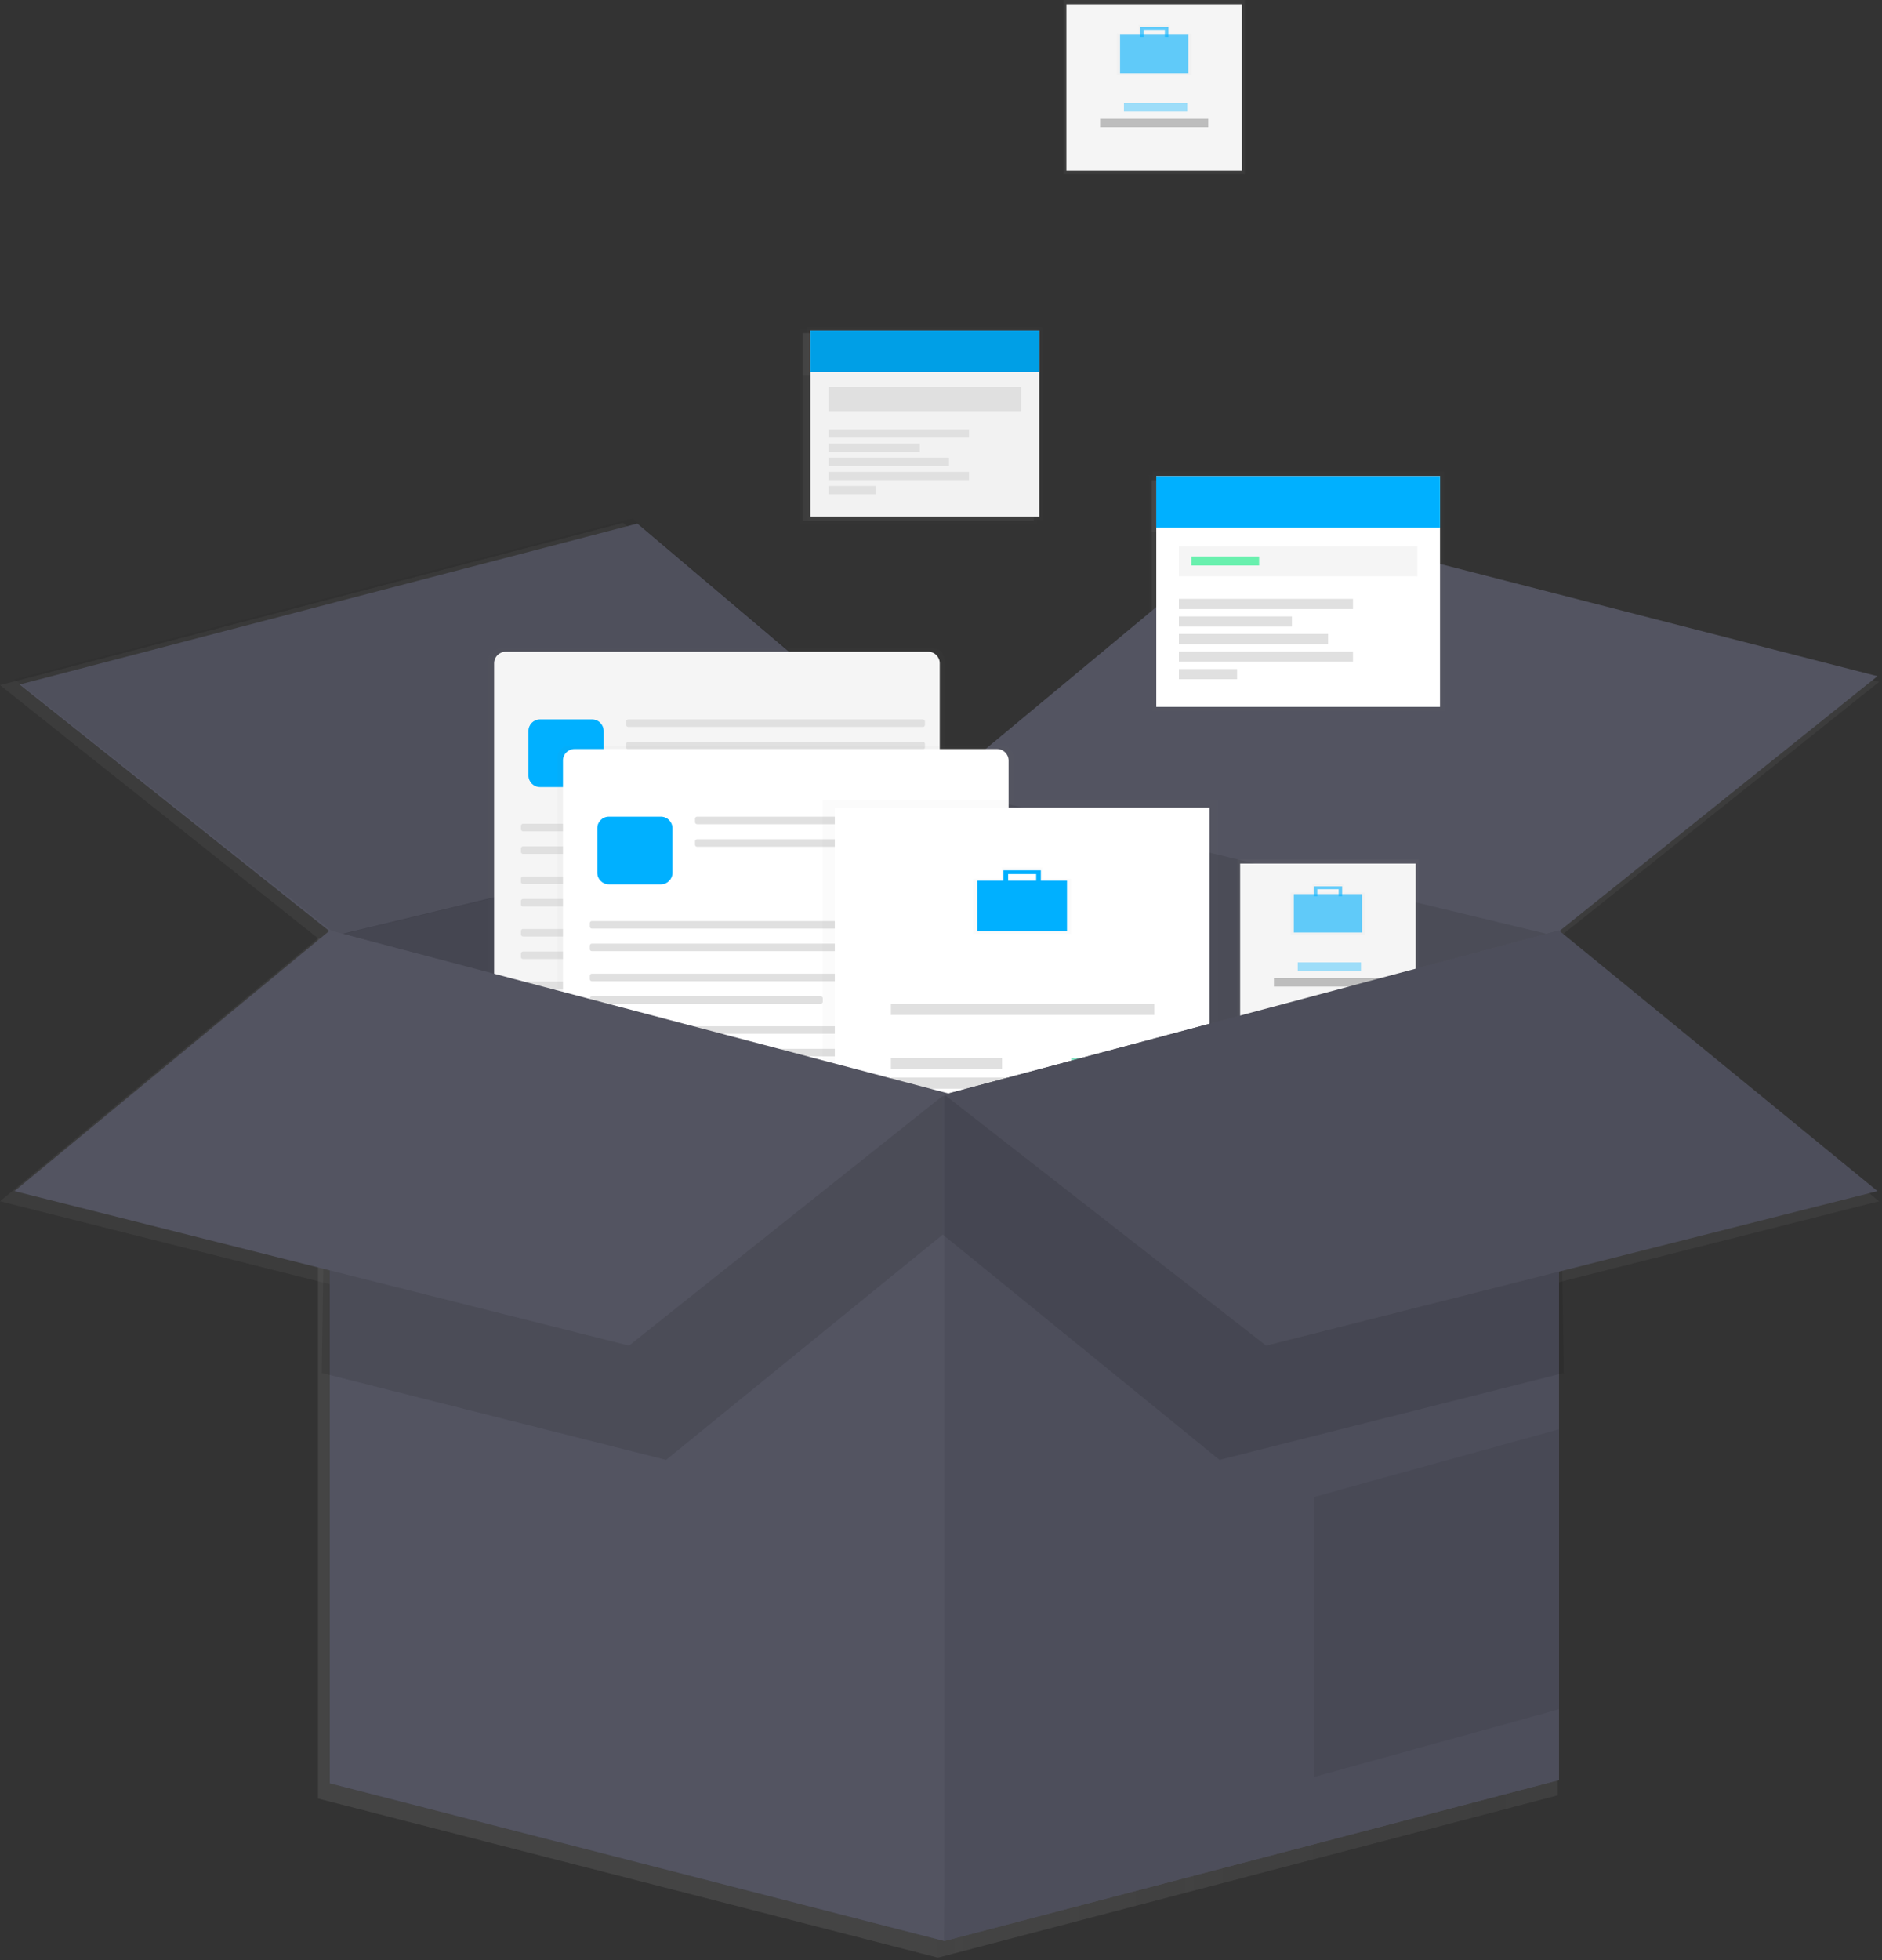 <svg width="315" height="328" viewBox="0 0 315 328" fill="none" xmlns="http://www.w3.org/2000/svg">
<rect x="0" y="0" width="315" height="328" fill="#333333" stroke="none"/>
<g clip-path="url(#clip0)">
<g opacity="0.7">
<path opacity="0.7" d="M260.736 157.016L156.986 132.031V327.581L260.736 300.423V157.016Z" fill="url(#paint0_linear)"/>
<g opacity="0.1">
<path opacity="0.1" d="M260.736 157.016L156.986 132.031V327.581L260.736 300.423V157.016Z" fill="url(#paint1_linear)"/>
</g>
<path opacity="0.7" d="M53.231 157.016L156.986 132.031V327.581L53.231 300.963V157.016Z" fill="url(#paint2_linear)"/>
<g opacity="0.17">
<path opacity="0.17" d="M53.231 157.016L156.986 132.031V327.581L53.231 300.963V157.016Z" fill="url(#paint3_linear)"/>
</g>
<path opacity="0.7" d="M156.986 132.031L210.761 87.489L314.511 114.107L260.736 157.016L156.986 132.031Z" fill="url(#paint4_linear)"/>
<path opacity="0.7" d="M0 114.647L53.231 157.016L156.986 132.031L104.294 87.489L0 114.647Z" fill="url(#paint5_linear)"/>
<g opacity="0.05">
<path opacity="0.05" d="M0 114.647L53.231 157.016L156.986 132.031L104.294 87.489L0 114.647Z" fill="url(#paint6_linear)"/>
</g>
<g opacity="0.5">
<path opacity="0.5" d="M155.113 109.428H81.962C80.897 109.428 80.033 110.291 80.033 111.356V178.552C80.033 179.617 80.897 180.48 81.962 180.48H155.113C156.178 180.48 157.041 179.617 157.041 178.552V111.356C157.041 110.291 156.178 109.428 155.113 109.428Z" fill="url(#paint7_linear)"/>
</g>
<path opacity="0.7" d="M154.278 109.976H82.9C81.835 109.976 80.972 110.839 80.972 111.904V177.378C80.972 178.442 81.835 179.306 82.9 179.306H154.278C155.343 179.306 156.206 178.442 156.206 177.378V111.904C156.206 110.839 155.343 109.976 154.278 109.976Z" fill="url(#paint8_linear)"/>
<path opacity="0.7" d="M97.528 121.396H88.697C87.632 121.396 86.769 122.259 86.769 123.324V130.887C86.769 131.951 87.632 132.815 88.697 132.815H97.528C98.594 132.815 99.457 131.951 99.457 130.887V123.324C99.457 122.259 98.594 121.396 97.528 121.396Z" fill="url(#paint9_linear)"/>
<path opacity="0.7" d="M153.356 121.396H103.605C103.415 121.396 103.262 121.549 103.262 121.738V122.321C103.262 122.51 103.415 122.664 103.605 122.664H153.356C153.546 122.664 153.699 122.51 153.699 122.321V121.738C153.699 121.549 153.546 121.396 153.356 121.396Z" fill="url(#paint10_linear)"/>
<path opacity="0.7" d="M153.356 125.2H103.605C103.415 125.2 103.262 125.354 103.262 125.543V126.126C103.262 126.315 103.415 126.469 103.605 126.469H153.356C153.546 126.469 153.699 126.315 153.699 126.126V125.543C153.699 125.354 153.546 125.2 153.356 125.2Z" fill="url(#paint11_linear)"/>
<path opacity="0.7" d="M153.356 139.019H85.844C85.654 139.019 85.501 139.173 85.501 139.362V139.945C85.501 140.134 85.654 140.287 85.844 140.287H153.356C153.546 140.287 153.699 140.134 153.699 139.945V139.362C153.699 139.173 153.546 139.019 153.356 139.019Z" fill="url(#paint12_linear)"/>
<path opacity="0.7" d="M153.356 142.824H85.844C85.654 142.824 85.501 142.978 85.501 143.167V143.75C85.501 143.939 85.654 144.093 85.844 144.093H153.356C153.546 144.093 153.699 143.939 153.699 143.75V143.167C153.699 142.978 153.546 142.824 153.356 142.824Z" fill="url(#paint13_linear)"/>
<path opacity="0.7" d="M153.356 147.897H85.844C85.654 147.897 85.501 148.051 85.501 148.24V148.823C85.501 149.012 85.654 149.166 85.844 149.166H153.356C153.546 149.166 153.699 149.012 153.699 148.823V148.24C153.699 148.051 153.546 147.897 153.356 147.897Z" fill="url(#paint14_linear)"/>
<path opacity="0.7" d="M124.489 151.707H85.844C85.654 151.707 85.501 151.86 85.501 152.049V152.632C85.501 152.821 85.654 152.975 85.844 152.975H124.489C124.678 152.975 124.832 152.821 124.832 152.632V152.049C124.832 151.86 124.678 151.707 124.489 151.707Z" fill="url(#paint15_linear)"/>
<path opacity="0.7" d="M153.356 156.767H85.844C85.654 156.767 85.501 156.921 85.501 157.11V157.693C85.501 157.882 85.654 158.035 85.844 158.035H153.356C153.546 158.035 153.699 157.882 153.699 157.693V157.11C153.699 156.921 153.546 156.767 153.356 156.767Z" fill="url(#paint16_linear)"/>
<path opacity="0.7" d="M153.356 160.572H85.844C85.654 160.572 85.501 160.726 85.501 160.915V161.498C85.501 161.687 85.654 161.841 85.844 161.841H153.356C153.546 161.841 153.699 161.687 153.699 161.498V160.915C153.699 160.726 153.546 160.572 153.356 160.572Z" fill="url(#paint17_linear)"/>
<path opacity="0.7" d="M153.356 165.65H85.844C85.654 165.65 85.501 165.803 85.501 165.993V166.575C85.501 166.765 85.654 166.918 85.844 166.918H153.356C153.546 166.918 153.699 166.765 153.699 166.575V165.993C153.699 165.803 153.546 165.65 153.356 165.65Z" fill="url(#paint18_linear)"/>
<path opacity="0.7" d="M124.489 169.455H85.844C85.654 169.455 85.501 169.608 85.501 169.797V170.38C85.501 170.569 85.654 170.723 85.844 170.723H124.489C124.678 170.723 124.832 170.569 124.832 170.38V169.797C124.832 169.608 124.678 169.455 124.489 169.455Z" fill="url(#paint19_linear)"/>
<g opacity="0.5">
<path opacity="0.5" d="M166.734 125.843H93.582C92.517 125.843 91.654 126.707 91.654 127.771V194.967C91.654 196.032 92.517 196.895 93.582 196.895H166.734C167.799 196.895 168.662 196.032 168.662 194.967V127.771C168.662 126.707 167.799 125.843 166.734 125.843Z" fill="url(#paint20_linear)"/>
</g>
<path opacity="0.7" d="M165.898 126.396H94.52C93.456 126.396 92.592 127.259 92.592 128.324V193.797C92.592 194.862 93.456 195.726 94.52 195.726H165.898C166.963 195.726 167.826 194.862 167.826 193.797V128.324C167.826 127.259 166.963 126.396 165.898 126.396Z" fill="url(#paint21_linear)"/>
<path opacity="0.7" d="M109.149 137.815H100.318C99.253 137.815 98.39 138.678 98.39 139.743V147.306C98.39 148.371 99.253 149.234 100.318 149.234H109.149C110.214 149.234 111.077 148.371 111.077 147.306V139.743C111.077 138.678 110.214 137.815 109.149 137.815Z" fill="url(#paint22_linear)"/>
<path opacity="0.7" d="M164.981 137.815H115.229C115.04 137.815 114.887 137.968 114.887 138.158V138.74C114.887 138.93 115.04 139.083 115.229 139.083H164.981C165.171 139.083 165.324 138.93 165.324 138.74V138.158C165.324 137.968 165.171 137.815 164.981 137.815Z" fill="url(#paint23_linear)"/>
<path opacity="0.7" d="M164.981 141.62H115.229C115.04 141.62 114.887 141.774 114.887 141.963V142.546C114.887 142.735 115.04 142.888 115.229 142.888H164.981C165.171 142.888 165.324 142.735 165.324 142.546V141.963C165.324 141.774 165.171 141.62 164.981 141.62Z" fill="url(#paint24_linear)"/>
<path opacity="0.7" d="M164.977 155.435H97.464C97.275 155.435 97.121 155.588 97.121 155.777V156.36C97.121 156.549 97.275 156.703 97.464 156.703H164.977C165.166 156.703 165.32 156.549 165.32 156.36V155.777C165.32 155.588 165.166 155.435 164.977 155.435Z" fill="url(#paint25_linear)"/>
<path opacity="0.7" d="M164.977 159.244H97.464C97.275 159.244 97.121 159.398 97.121 159.587V160.17C97.121 160.359 97.275 160.512 97.464 160.512H164.977C165.166 160.512 165.32 160.359 165.32 160.17V159.587C165.32 159.398 165.166 159.244 164.977 159.244Z" fill="url(#paint26_linear)"/>
<path opacity="0.7" d="M164.977 164.317H97.464C97.275 164.317 97.121 164.471 97.121 164.66V165.243C97.121 165.432 97.275 165.586 97.464 165.586H164.977C165.166 165.586 165.32 165.432 165.32 165.243V164.66C165.32 164.471 165.166 164.317 164.977 164.317Z" fill="url(#paint27_linear)"/>
<path opacity="0.7" d="M136.11 168.122H97.464C97.275 168.122 97.121 168.276 97.121 168.465V169.048C97.121 169.237 97.275 169.39 97.464 169.39H136.11C136.299 169.39 136.453 169.237 136.453 169.048V168.465C136.453 168.276 136.299 168.122 136.11 168.122Z" fill="url(#paint28_linear)"/>
<path opacity="0.7" d="M164.977 173.187H97.464C97.275 173.187 97.121 173.34 97.121 173.53V174.113C97.121 174.302 97.275 174.455 97.464 174.455H164.977C165.166 174.455 165.32 174.302 165.32 174.113V173.53C165.32 173.34 165.166 173.187 164.977 173.187Z" fill="url(#paint29_linear)"/>
<path opacity="0.7" d="M164.977 176.992H97.464C97.275 176.992 97.121 177.146 97.121 177.335V177.918C97.121 178.107 97.275 178.26 97.464 178.26H164.977C165.166 178.26 165.32 178.107 165.32 177.918V177.335C165.32 177.146 165.166 176.992 164.977 176.992Z" fill="url(#paint30_linear)"/>
<path opacity="0.7" d="M164.977 182.07H97.464C97.275 182.07 97.121 182.223 97.121 182.413V182.995C97.121 183.185 97.275 183.338 97.464 183.338H164.977C165.166 183.338 165.32 183.185 165.32 182.995V182.413C165.32 182.223 165.166 182.07 164.977 182.07Z" fill="url(#paint31_linear)"/>
<path opacity="0.7" d="M136.11 185.875H97.464C97.275 185.875 97.121 186.028 97.121 186.217V186.8C97.121 186.989 97.275 187.143 97.464 187.143H136.11C136.299 187.143 136.453 186.989 136.453 186.8V186.217C136.453 186.028 136.299 185.875 136.11 185.875Z" fill="url(#paint32_linear)"/>
<g opacity="0.5">
<path opacity="0.5" d="M203.16 135.039H136.435V213.435H203.16V135.039Z" fill="url(#paint33_linear)"/>
</g>
<path opacity="0.7" d="M201.742 136.303H138.488V211.704H201.742V136.303Z" fill="url(#paint34_linear)"/>
<g opacity="0.5">
<path opacity="0.5" d="M173.56 148.292V146.398H166.682V148.292H161.845V157.594H178.385V148.292H173.56ZM167.539 147.079H172.681V148.283H167.539V147.079Z" fill="url(#paint35_linear)"/>
</g>
<path opacity="0.7" d="M177.686 148.604H162.543V157.123H177.686V148.604Z" fill="url(#paint36_linear)"/>
<path opacity="0.7" d="M166.961 146.869V149.08H167.749V147.503H172.48V149.08H173.268V146.869H166.961Z" fill="url(#paint37_linear)"/>
<path opacity="0.7" d="M192.435 169.382H147.953V171.276H192.435V169.382Z" fill="url(#paint38_linear)"/>
<path opacity="0.7" d="M192.435 181.842H147.953V183.736H192.435V181.842Z" fill="url(#paint39_linear)"/>
<path opacity="0.7" d="M192.435 185.155H147.953V187.049H192.435V185.155Z" fill="url(#paint40_linear)"/>
<path opacity="0.7" d="M166.725 178.53H147.953V180.424H166.725V178.53Z" fill="url(#paint41_linear)"/>
<g opacity="0.6">
<path opacity="0.6" d="M192.435 178.53H178.397V180.424H192.435V178.53Z" fill="url(#paint42_linear)"/>
</g>
<path opacity="0.7" d="M177.605 192.885H163.567V194.779H177.605V192.885Z" fill="url(#paint43_linear)"/>
<path opacity="0.7" d="M53.231 157.016V300.962L156.986 327.58V184.722L53.231 157.016Z" fill="url(#paint44_linear)"/>
<path opacity="0.7" d="M260.736 300.423L156.986 327.58V184.722L260.736 157.016V300.423Z" fill="url(#paint45_linear)"/>
<g opacity="0.07">
<path opacity="0.07" d="M260.736 300.423L156.986 327.58V184.722L260.736 157.016V300.423Z" fill="url(#paint46_linear)"/>
</g>
<g opacity="0.07">
<path opacity="0.07" d="M219.451 252.62V299.878L260.736 288.472V241.214L219.451 252.62Z" fill="url(#paint47_linear)"/>
</g>
<path opacity="0.7" d="M237.036 145.009H206.438V174.408H237.036V145.009Z" fill="url(#paint48_linear)"/>
<path opacity="0.7" d="M236.556 145.729H206.918V173.808H236.556V145.729Z" fill="url(#paint49_linear)"/>
<g opacity="0.5">
<path opacity="0.5" d="M224.357 150.653V149.222H219.117V150.661H215.445V157.74H228.029V150.653H224.357ZM219.772 149.736H223.706V150.653H219.772V149.736Z" fill="url(#paint50_linear)"/>
</g>
<g opacity="0.6">
<path opacity="0.6" d="M227.494 150.893H215.976V157.371H227.494V150.893Z" fill="url(#paint51_linear)"/>
</g>
<g opacity="0.6">
<path opacity="0.6" d="M219.335 149.569V151.253H219.939V150.053H223.539V151.253H224.139V149.569H219.335Z" fill="url(#paint52_linear)"/>
</g>
<g opacity="0.6">
<path opacity="0.6" d="M227.314 162.411H216.636V163.85H227.314V162.411Z" fill="url(#paint53_linear)"/>
</g>
<path opacity="0.7" d="M230.857 165.05H212.617V166.49H230.857V165.05Z" fill="url(#paint54_linear)"/>
<g opacity="0.5">
<path opacity="0.5" d="M173.543 55.142H133.899V87.707H173.543V55.142Z" fill="url(#paint55_linear)"/>
</g>
<path opacity="0.7" d="M173.007 55.759H134.361V87.168H173.007V55.759Z" fill="url(#paint56_linear)"/>
<path opacity="0.7" d="M173.007 55.759H134.361V62.765H173.007V55.759Z" fill="url(#paint57_linear)"/>
<g opacity="0.1">
<path opacity="0.1" d="M173.007 55.759H134.361V62.765H173.007V55.759Z" fill="url(#paint58_linear)"/>
</g>
<path opacity="0.7" d="M169.93 65.306H137.442V69.385H169.93V65.306Z" fill="url(#paint59_linear)"/>
<path opacity="0.7" d="M161.155 72.466H137.442V73.85H161.155V72.466Z" fill="url(#paint60_linear)"/>
<path opacity="0.7" d="M152.838 74.853H137.442V76.237H152.838V74.853Z" fill="url(#paint61_linear)"/>
<path opacity="0.7" d="M157.766 77.24H137.442V78.624H157.766V77.24Z" fill="url(#paint62_linear)"/>
<path opacity="0.7" d="M161.155 79.622H137.442V81.006H161.155V79.622Z" fill="url(#paint63_linear)"/>
<path opacity="0.7" d="M145.369 82.009H137.442V83.393H145.369V82.009Z" fill="url(#paint64_linear)"/>
<g opacity="0.5">
<path opacity="0.5" d="M241.325 79.596H192.186V119.956H241.325V79.596Z" fill="url(#paint65_linear)"/>
</g>
<path opacity="0.7" d="M240.661 80.359H192.76V119.287H240.661V80.359Z" fill="url(#paint66_linear)"/>
<path opacity="0.7" d="M240.661 80.359H192.76V89.04H240.661V80.359Z" fill="url(#paint67_linear)"/>
<path opacity="0.7" d="M236.839 92.189H196.574V97.246H236.839V92.189Z" fill="url(#paint68_linear)"/>
<path opacity="0.7" d="M225.964 101.063H196.574V102.782H225.964V101.063Z" fill="url(#paint69_linear)"/>
<path opacity="0.7" d="M215.659 104.02H196.574V105.738H215.659V104.02Z" fill="url(#paint70_linear)"/>
<path opacity="0.7" d="M221.765 106.981H196.574V108.699H221.765V106.981Z" fill="url(#paint71_linear)"/>
<path opacity="0.7" d="M225.964 109.938H196.574V111.656H225.964V109.938Z" fill="url(#paint72_linear)"/>
<path opacity="0.7" d="M206.404 112.894H196.574V114.612H206.404V112.894Z" fill="url(#paint73_linear)"/>
<path opacity="0.7" d="M210.123 93.908H198.674V95.433H210.123V93.908Z" fill="url(#paint74_linear)"/>
<g opacity="0.1">
<path opacity="0.1" d="M51.877 231.706L109.998 246.373L156.712 208.349V184.992L52.961 158.918L51.877 231.706Z" fill="url(#paint75_linear)"/>
</g>
<g opacity="0.1">
<path opacity="0.1" d="M261.55 231.706L203.425 246.373L156.712 208.349V184.992L260.462 158.918L261.55 231.706Z" fill="url(#paint76_linear)"/>
</g>
<path opacity="0.7" d="M53.231 157.016L0 201.017L103.75 227.091L156.986 184.722L53.231 157.016Z" fill="url(#paint77_linear)"/>
<path opacity="0.7" d="M260.736 157.016L314.511 201.017L211.305 227.091L156.986 184.722L260.736 157.016Z" fill="url(#paint78_linear)"/>
<g opacity="0.07">
<path opacity="0.07" d="M260.736 157.016L314.511 201.017L211.305 227.091L156.986 184.722L260.736 157.016Z" fill="url(#paint79_linear)"/>
</g>
</g>
<path d="M260.925 155.696L158.061 130.921V324.8L260.925 297.873V155.696Z" fill="#535461"/>
<path opacity="0.1" d="M260.925 155.696L158.061 130.921V324.8L260.925 297.873V155.696Z" fill="black"/>
<path d="M55.202 155.696L158.061 130.921V324.8L55.202 298.409V155.696Z" fill="#535461"/>
<path opacity="0.17" d="M55.202 154.839L158.061 130.064V324.8L55.202 298.409V154.839Z" fill="black"/>
<path d="M157.204 131.778L211.378 86.761L314.242 113.151L260.068 156.553L157.204 131.778Z" fill="#535461"/>
<path d="M3.282 114.544L56.059 156.553L158.918 131.778L106.681 87.618L3.282 114.544Z" fill="#535461"/>
<path opacity="0.05" d="M2.425 113.687L56.488 156.553L159.347 131.778L105.824 86.761L2.425 113.687Z" fill="black"/>
<g opacity="0.5">
<path opacity="0.5" d="M156.189 108.511H83.697C82.632 108.511 81.769 109.374 81.769 110.439V177.026C81.769 178.091 82.632 178.954 83.697 178.954H156.189C157.254 178.954 158.117 178.091 158.117 177.026V110.439C158.117 109.374 157.254 108.511 156.189 108.511Z" fill="url(#paint80_linear)"/>
</g>
<path d="M155.362 109.059H84.631C83.566 109.059 82.703 109.922 82.703 110.987V175.865C82.703 176.93 83.566 177.793 84.631 177.793H155.362C156.427 177.793 157.29 176.93 157.29 175.865V110.987C157.29 109.922 156.427 109.059 155.362 109.059Z" fill="#F5F5F5"/>
<path d="M99.101 120.38H90.377C89.312 120.38 88.449 121.243 88.449 122.308V129.772C88.449 130.837 89.312 131.701 90.377 131.701H99.101C100.166 131.701 101.029 130.837 101.029 129.772V122.308C101.029 121.243 100.166 120.38 99.101 120.38Z" fill="#00B0FF"/>
<path d="M154.466 120.38H105.147C104.958 120.38 104.804 120.533 104.804 120.723V121.297C104.804 121.486 104.958 121.64 105.147 121.64H154.466C154.655 121.64 154.809 121.486 154.809 121.297V120.723C154.809 120.533 154.655 120.38 154.466 120.38Z" fill="#E0E0E0"/>
<path d="M154.466 124.15H105.147C104.958 124.15 104.804 124.304 104.804 124.493V125.067C104.804 125.257 104.958 125.41 105.147 125.41H154.466C154.655 125.41 154.809 125.257 154.809 125.067V124.493C154.809 124.304 154.655 124.15 154.466 124.15Z" fill="#E0E0E0"/>
<path d="M154.466 137.85H87.536C87.347 137.85 87.193 138.003 87.193 138.192V138.767C87.193 138.956 87.347 139.109 87.536 139.109H154.466C154.656 139.109 154.809 138.956 154.809 138.767V138.192C154.809 138.003 154.656 137.85 154.466 137.85Z" fill="#E0E0E0"/>
<path d="M154.466 141.625H87.536C87.347 141.625 87.193 141.778 87.193 141.967V142.541C87.193 142.731 87.347 142.884 87.536 142.884H154.466C154.656 142.884 154.809 142.731 154.809 142.541V141.967C154.809 141.778 154.656 141.625 154.466 141.625Z" fill="#E0E0E0"/>
<path d="M154.466 146.655H87.536C87.347 146.655 87.193 146.808 87.193 146.998V147.572C87.193 147.761 87.347 147.915 87.536 147.915H154.466C154.656 147.915 154.809 147.761 154.809 147.572V146.998C154.809 146.808 154.656 146.655 154.466 146.655Z" fill="#E0E0E0"/>
<path d="M125.847 150.43H87.536C87.347 150.43 87.193 150.583 87.193 150.772V151.347C87.193 151.536 87.347 151.689 87.536 151.689H125.847C126.037 151.689 126.19 151.536 126.19 151.347V150.772C126.19 150.583 126.037 150.43 125.847 150.43Z" fill="#E0E0E0"/>
<path d="M154.466 155.447H87.536C87.347 155.447 87.193 155.601 87.193 155.79V156.364C87.193 156.554 87.347 156.707 87.536 156.707H154.466C154.656 156.707 154.809 156.554 154.809 156.364V155.79C154.809 155.601 154.656 155.447 154.466 155.447Z" fill="#E0E0E0"/>
<path d="M154.466 159.223H87.536C87.347 159.223 87.193 159.376 87.193 159.565V160.14C87.193 160.329 87.347 160.482 87.536 160.482H154.466C154.656 160.482 154.809 160.329 154.809 160.14V159.565C154.809 159.376 154.656 159.223 154.466 159.223Z" fill="#E0E0E0"/>
<path d="M154.466 164.253H87.536C87.347 164.253 87.193 164.406 87.193 164.596V165.17C87.193 165.359 87.347 165.513 87.536 165.513H154.466C154.656 165.513 154.809 165.359 154.809 165.17V164.596C154.809 164.406 154.656 164.253 154.466 164.253Z" fill="#E0E0E0"/>
<path d="M125.847 168.028H87.536C87.347 168.028 87.193 168.181 87.193 168.371V168.945C87.193 169.134 87.347 169.288 87.536 169.288H125.847C126.037 169.288 126.19 169.134 126.19 168.945V168.371C126.19 168.181 126.037 168.028 125.847 168.028Z" fill="#E0E0E0"/>
<g opacity="0.5">
<path opacity="0.5" d="M167.711 124.789H95.219C94.154 124.789 93.291 125.652 93.291 126.717V193.305C93.291 194.369 94.154 195.233 95.219 195.233H167.711C168.776 195.233 169.639 194.369 169.639 193.305V126.717C169.639 125.652 168.776 124.789 167.711 124.789Z" fill="url(#paint81_linear)"/>
</g>
<path d="M166.884 125.337H96.153C95.088 125.337 94.225 126.201 94.225 127.266V192.143C94.225 193.208 95.088 194.071 96.153 194.071H166.884C167.949 194.071 168.812 193.208 168.812 192.143V127.266C168.812 126.201 167.949 125.337 166.884 125.337Z" fill="white"/>
<path d="M110.623 136.658H101.899C100.834 136.658 99.971 137.521 99.971 138.586V146.051C99.971 147.116 100.834 147.979 101.899 147.979H110.623C111.688 147.979 112.551 147.116 112.551 146.051V138.586C112.551 137.521 111.688 136.658 110.623 136.658Z" fill="#00B0FF"/>
<path d="M165.988 136.658H116.669C116.48 136.658 116.326 136.812 116.326 137.001V137.575C116.326 137.765 116.48 137.918 116.669 137.918H165.988C166.178 137.918 166.331 137.765 166.331 137.575V137.001C166.331 136.812 166.178 136.658 165.988 136.658Z" fill="#E0E0E0"/>
<path d="M165.988 140.429H116.669C116.48 140.429 116.326 140.582 116.326 140.771V141.346C116.326 141.535 116.48 141.688 116.669 141.688H165.988C166.178 141.688 166.331 141.535 166.331 141.346V140.771C166.331 140.582 166.178 140.429 165.988 140.429Z" fill="#E0E0E0"/>
<path d="M165.988 154.128H99.058C98.869 154.128 98.716 154.281 98.716 154.471V155.045C98.716 155.234 98.869 155.388 99.058 155.388H165.988C166.178 155.388 166.331 155.234 166.331 155.045V154.471C166.331 154.281 166.178 154.128 165.988 154.128Z" fill="#E0E0E0"/>
<path d="M165.988 157.903H99.058C98.869 157.903 98.716 158.056 98.716 158.246V158.82C98.716 159.009 98.869 159.163 99.058 159.163H165.988C166.178 159.163 166.331 159.009 166.331 158.82V158.246C166.331 158.056 166.178 157.903 165.988 157.903Z" fill="#E0E0E0"/>
<path d="M165.988 162.933H99.058C98.869 162.933 98.716 163.087 98.716 163.276V163.85C98.716 164.039 98.869 164.193 99.058 164.193H165.988C166.178 164.193 166.331 164.039 166.331 163.85V163.276C166.331 163.087 166.178 162.933 165.988 162.933Z" fill="#E0E0E0"/>
<path d="M137.37 166.708H99.058C98.869 166.708 98.716 166.861 98.716 167.051V167.625C98.716 167.814 98.869 167.968 99.058 167.968H137.37C137.559 167.968 137.712 167.814 137.712 167.625V167.051C137.712 166.861 137.559 166.708 137.37 166.708Z" fill="#E0E0E0"/>
<path d="M165.988 171.726H99.058C98.869 171.726 98.716 171.879 98.716 172.068V172.643C98.716 172.832 98.869 172.985 99.058 172.985H165.988C166.178 172.985 166.331 172.832 166.331 172.643V172.068C166.331 171.879 166.178 171.726 165.988 171.726Z" fill="#E0E0E0"/>
<path d="M165.988 175.501H99.058C98.869 175.501 98.716 175.654 98.716 175.844V176.418C98.716 176.607 98.869 176.761 99.058 176.761H165.988C166.178 176.761 166.331 176.607 166.331 176.418V175.844C166.331 175.654 166.178 175.501 165.988 175.501Z" fill="#E0E0E0"/>
<path d="M165.988 180.531H99.058C98.869 180.531 98.716 180.685 98.716 180.874V181.448C98.716 181.638 98.869 181.791 99.058 181.791H165.988C166.178 181.791 166.331 181.638 166.331 181.448V180.874C166.331 180.685 166.178 180.531 165.988 180.531Z" fill="#E0E0E0"/>
<path d="M137.37 184.306H99.058C98.869 184.306 98.716 184.46 98.716 184.649V185.223C98.716 185.412 98.869 185.566 99.058 185.566H137.37C137.559 185.566 137.712 185.412 137.712 185.223V184.649C137.712 184.46 137.559 184.306 137.37 184.306Z" fill="#E0E0E0"/>
<g opacity="0.5">
<path opacity="0.5" d="M203.845 133.907H137.691V211.631H203.845V133.907Z" fill="url(#paint82_linear)"/>
</g>
<path d="M202.44 135.159H139.726V209.913H202.44V135.159Z" fill="white"/>
<g opacity="0.5">
<path opacity="0.5" d="M174.498 147.045V145.164H167.664V147.045H162.882V156.27H179.28V147.045H174.498ZM168.499 145.849H173.641V147.045H168.499V145.849Z" fill="url(#paint83_linear)"/>
</g>
<path d="M178.59 147.357H163.576V155.803H178.59V147.357Z" fill="#00B0FF"/>
<path d="M167.955 145.635V147.825H168.735V146.261H173.427V147.825H174.211V145.635H167.955Z" fill="#00B0FF"/>
<path d="M193.21 167.955H149.11V169.832H193.21V167.955Z" fill="#E0E0E0"/>
<path d="M193.21 180.309H149.11V182.185H193.21V180.309Z" fill="#E0E0E0"/>
<path d="M193.21 183.595H149.11V185.472H193.21V183.595Z" fill="#E0E0E0"/>
<path d="M167.719 177.026H149.11V178.903H167.719V177.026Z" fill="#E0E0E0"/>
<path opacity="0.6" d="M193.21 177.026H179.293V178.903H193.21V177.026Z" fill="#3AD29F"/>
<path d="M178.509 191.256H164.591V193.133H178.509V191.256Z" fill="#00B0FF"/>
<path d="M55.202 155.696V298.409L158.061 324.799L159.45 183.162L55.202 155.696Z" fill="#535461"/>
<path d="M260.925 297.873L158.061 324.799V183.162L260.925 155.696V297.873Z" fill="#535461"/>
<path opacity="0.07" d="M260.925 297.873L158.061 324.799V183.162L260.925 155.696V297.873Z" fill="black"/>
<path opacity="0.07" d="M219.995 250.482V297.333L260.925 286.025V239.17L219.995 250.482Z" fill="black"/>
<path d="M237.43 143.792H207.093V172.938H237.43V143.792Z" fill="url(#paint84_linear)"/>
<path d="M236.955 144.504H207.569V172.343H236.955V144.504Z" fill="#F5F5F5"/>
<g opacity="0.5">
<path opacity="0.5" d="M224.863 149.384V147.936H219.665V149.367H216.027V156.386H228.501V149.384H224.863ZM220.317 148.476H224.216V149.384H220.317V148.476Z" fill="url(#paint85_linear)"/>
</g>
<path opacity="0.6" d="M227.969 149.62H216.55V156.043H227.969V149.62Z" fill="#00B0FF"/>
<path opacity="0.6" d="M219.884 148.313V149.98H220.479V148.789H224.049V149.98H224.64V148.313H219.884Z" fill="#00B0FF"/>
<g opacity="0.6">
<path opacity="0.6" d="M227.794 161.043H217.206V162.47H227.794V161.043Z" fill="#00B0FF"/>
</g>
<path d="M231.303 163.662H213.221V165.089H231.303V163.662Z" fill="#BDBDBD"/>
<path d="M208.349 0H178.012V29.146H208.349V0Z" fill="url(#paint86_linear)"/>
<path d="M207.873 0.716H178.487V28.555H207.873V0.716Z" fill="#F5F5F5"/>
<g opacity="0.5">
<path opacity="0.5" d="M195.781 5.592V4.165H190.584V5.592H186.946V12.611H199.419V5.592H195.781ZM191.235 4.684H195.134V5.592H191.235V4.684Z" fill="url(#paint87_linear)"/>
</g>
<path opacity="0.6" d="M198.888 5.827H187.469V12.251H198.888V5.827Z" fill="#00B0FF"/>
<path opacity="0.6" d="M190.802 4.521V6.187H191.398V4.996H194.967V6.187H195.558V4.521H190.802Z" fill="#00B0FF"/>
<g opacity="0.6">
<path opacity="0.6" d="M198.712 17.251H188.124V18.678H198.712V17.251Z" fill="#00B0FF"/>
</g>
<path d="M202.221 19.869H184.139V21.296H202.221V19.869Z" fill="#BDBDBD"/>
<g opacity="0.5">
<path opacity="0.5" d="M174.481 54.692H135.176V86.979H174.481V54.692Z" fill="url(#paint88_linear)"/>
</g>
<path d="M173.95 55.305H135.634V86.444H173.95V55.305Z" fill="#F2F2F2"/>
<path d="M173.95 55.305H135.634V62.251H173.95V55.305Z" fill="#00B0FF"/>
<path opacity="0.1" d="M173.95 55.305H135.634V62.251H173.95V55.305Z" fill="black"/>
<path d="M170.899 64.77H138.689V68.815H170.899V64.77Z" fill="#E0E0E0"/>
<path d="M162.196 71.866H138.689V73.242H162.196V71.866Z" fill="#E0E0E0"/>
<path d="M153.952 74.231H138.689V75.607H153.952V74.231Z" fill="#E0E0E0"/>
<path d="M158.837 76.597H138.689V77.972H158.837V76.597Z" fill="#E0E0E0"/>
<path d="M162.196 78.966H138.689V80.342H162.196V78.966Z" fill="#E0E0E0"/>
<path d="M146.552 81.332H138.689V82.707H146.552V81.332Z" fill="#E0E0E0"/>
<g opacity="0.5">
<path opacity="0.5" d="M241.681 78.936H192.962V118.953H241.681V78.936Z" fill="url(#paint89_linear)"/>
</g>
<path d="M241.021 79.69H193.532V118.289H241.021V79.69Z" fill="white"/>
<path d="M241.021 79.69H193.532V88.299H241.021V79.69Z" fill="#00B0FF"/>
<path d="M237.238 91.422H197.315V96.436H237.238V91.422Z" fill="#F5F5F5"/>
<path d="M226.453 100.219H197.315V101.92H226.453V100.219Z" fill="#E0E0E0"/>
<path d="M216.237 103.155H197.315V104.856H216.237V103.155Z" fill="#E0E0E0"/>
<path d="M222.288 106.085H197.315V107.787H222.288V106.085Z" fill="#E0E0E0"/>
<path d="M226.453 109.021H197.315V110.722H226.453V109.021Z" fill="#E0E0E0"/>
<path d="M207.059 111.952H197.315V113.653H207.059V111.952Z" fill="#E0E0E0"/>
<path d="M210.748 93.124H199.398V94.636H210.748V93.124Z" fill="#69F0AE"/>
<path opacity="0.1" d="M53.857 229.748L111.48 244.286L157.796 206.588V183.432L54.932 157.582L53.857 229.748Z" fill="black"/>
<path opacity="0.1" d="M261.734 229.748L204.111 244.286L157.796 206.588V183.432L260.659 157.582L261.734 229.748Z" fill="black"/>
<path d="M55.202 155.696L2.425 199.316L105.284 225.167L158.061 183.162L55.202 155.696Z" fill="#535461"/>
<path d="M260.925 155.696L314.242 199.316L211.918 225.167L158.061 183.162L260.925 155.696Z" fill="#535461"/>
<path opacity="0.07" d="M260.925 155.696L314.242 199.316L211.918 225.167L158.061 183.162L260.925 155.696Z" fill="black"/>
</g>
<defs>
<linearGradient id="paint0_linear" x1="156.986" y1="229.808" x2="260.736" y2="229.808" gradientUnits="userSpaceOnUse">
<stop stop-color="#808080" stop-opacity="0.25"/>
<stop offset="0.54" stop-color="#808080" stop-opacity="0.12"/>
<stop offset="1" stop-color="#808080" stop-opacity="0.1"/>
</linearGradient>
<linearGradient id="paint1_linear" x1="156.986" y1="229.808" x2="260.736" y2="229.808" gradientUnits="userSpaceOnUse">
<stop stop-color="#808080" stop-opacity="0.25"/>
<stop offset="0.54" stop-color="#808080" stop-opacity="0.12"/>
<stop offset="1" stop-color="#808080" stop-opacity="0.1"/>
</linearGradient>
<linearGradient id="paint2_linear" x1="12942.6" y1="105009" x2="38065.8" y2="105009" gradientUnits="userSpaceOnUse">
<stop stop-color="#808080" stop-opacity="0.25"/>
<stop offset="0.54" stop-color="#808080" stop-opacity="0.12"/>
<stop offset="1" stop-color="#808080" stop-opacity="0.1"/>
</linearGradient>
<linearGradient id="paint3_linear" x1="12942.6" y1="105009" x2="38065.8" y2="105009" gradientUnits="userSpaceOnUse">
<stop stop-color="#808080" stop-opacity="0.25"/>
<stop offset="0.54" stop-color="#808080" stop-opacity="0.12"/>
<stop offset="1" stop-color="#808080" stop-opacity="0.1"/>
</linearGradient>
<linearGradient id="paint4_linear" x1="57869.7" y1="19924.2" x2="115781" y2="19924.2" gradientUnits="userSpaceOnUse">
<stop stop-color="#808080" stop-opacity="0.25"/>
<stop offset="0.54" stop-color="#808080" stop-opacity="0.12"/>
<stop offset="1" stop-color="#808080" stop-opacity="0.1"/>
</linearGradient>
<linearGradient id="paint5_linear" x1="0" y1="19924.2" x2="57514.9" y2="19924.2" gradientUnits="userSpaceOnUse">
<stop stop-color="#808080" stop-opacity="0.25"/>
<stop offset="0.54" stop-color="#808080" stop-opacity="0.12"/>
<stop offset="1" stop-color="#808080" stop-opacity="0.1"/>
</linearGradient>
<linearGradient id="paint6_linear" x1="0" y1="19924.2" x2="57514.9" y2="19924.2" gradientUnits="userSpaceOnUse">
<stop stop-color="#808080" stop-opacity="0.25"/>
<stop offset="0.54" stop-color="#808080" stop-opacity="0.12"/>
<stop offset="1" stop-color="#808080" stop-opacity="0.1"/>
</linearGradient>
<linearGradient id="paint7_linear" x1="21383.6" y1="30035.9" x2="21383.6" y2="18254.7" gradientUnits="userSpaceOnUse">
<stop stop-color="#808080" stop-opacity="0.25"/>
<stop offset="0.54" stop-color="#808080" stop-opacity="0.12"/>
<stop offset="1" stop-color="#808080" stop-opacity="0.1"/>
</linearGradient>
<linearGradient id="paint8_linear" x1="14298" y1="23512.9" x2="27507.6" y2="23512.9" gradientUnits="userSpaceOnUse">
<stop stop-color="#808080" stop-opacity="0.25"/>
<stop offset="0.54" stop-color="#808080" stop-opacity="0.12"/>
<stop offset="1" stop-color="#808080" stop-opacity="0.1"/>
</linearGradient>
<linearGradient id="paint9_linear" x1="2656" y1="3508.69" x2="3031.68" y2="3508.69" gradientUnits="userSpaceOnUse">
<stop stop-color="#808080" stop-opacity="0.25"/>
<stop offset="0.54" stop-color="#808080" stop-opacity="0.12"/>
<stop offset="1" stop-color="#808080" stop-opacity="0.1"/>
</linearGradient>
<linearGradient id="paint10_linear" x1="12258.2" y1="482.6" x2="18195.2" y2="482.6" gradientUnits="userSpaceOnUse">
<stop stop-color="#808080" stop-opacity="0.25"/>
<stop offset="0.54" stop-color="#808080" stop-opacity="0.12"/>
<stop offset="1" stop-color="#808080" stop-opacity="0.1"/>
</linearGradient>
<linearGradient id="paint11_linear" x1="12258.2" y1="497.667" x2="18195.2" y2="497.667" gradientUnits="userSpaceOnUse">
<stop stop-color="#808080" stop-opacity="0.25"/>
<stop offset="0.54" stop-color="#808080" stop-opacity="0.12"/>
<stop offset="1" stop-color="#808080" stop-opacity="0.1"/>
</linearGradient>
<linearGradient id="paint12_linear" x1="13693.8" y1="552.392" x2="24548.3" y2="552.392" gradientUnits="userSpaceOnUse">
<stop stop-color="#808080" stop-opacity="0.25"/>
<stop offset="0.54" stop-color="#808080" stop-opacity="0.12"/>
<stop offset="1" stop-color="#808080" stop-opacity="0.1"/>
</linearGradient>
<linearGradient id="paint13_linear" x1="13693.8" y1="567.46" x2="24548.3" y2="567.46" gradientUnits="userSpaceOnUse">
<stop stop-color="#808080" stop-opacity="0.25"/>
<stop offset="0.54" stop-color="#808080" stop-opacity="0.12"/>
<stop offset="1" stop-color="#808080" stop-opacity="0.1"/>
</linearGradient>
<linearGradient id="paint14_linear" x1="13693.8" y1="587.555" x2="24548.3" y2="587.555" gradientUnits="userSpaceOnUse">
<stop stop-color="#808080" stop-opacity="0.25"/>
<stop offset="0.54" stop-color="#808080" stop-opacity="0.12"/>
<stop offset="1" stop-color="#808080" stop-opacity="0.1"/>
</linearGradient>
<linearGradient id="paint15_linear" x1="7933.62" y1="602.64" x2="11543.8" y2="602.64" gradientUnits="userSpaceOnUse">
<stop stop-color="#808080" stop-opacity="0.25"/>
<stop offset="0.54" stop-color="#808080" stop-opacity="0.12"/>
<stop offset="1" stop-color="#808080" stop-opacity="0.1"/>
</linearGradient>
<linearGradient id="paint16_linear" x1="13693.8" y1="622.68" x2="24548.3" y2="622.68" gradientUnits="userSpaceOnUse">
<stop stop-color="#808080" stop-opacity="0.25"/>
<stop offset="0.54" stop-color="#808080" stop-opacity="0.12"/>
<stop offset="1" stop-color="#808080" stop-opacity="0.1"/>
</linearGradient>
<linearGradient id="paint17_linear" x1="13693.8" y1="637.748" x2="24548.3" y2="637.748" gradientUnits="userSpaceOnUse">
<stop stop-color="#808080" stop-opacity="0.25"/>
<stop offset="0.54" stop-color="#808080" stop-opacity="0.12"/>
<stop offset="1" stop-color="#808080" stop-opacity="0.1"/>
</linearGradient>
<linearGradient id="paint18_linear" x1="13693.8" y1="657.855" x2="24548.3" y2="657.855" gradientUnits="userSpaceOnUse">
<stop stop-color="#808080" stop-opacity="0.25"/>
<stop offset="0.54" stop-color="#808080" stop-opacity="0.12"/>
<stop offset="1" stop-color="#808080" stop-opacity="0.1"/>
</linearGradient>
<linearGradient id="paint19_linear" x1="7933.62" y1="672.923" x2="11543.8" y2="672.923" gradientUnits="userSpaceOnUse">
<stop stop-color="#808080" stop-opacity="0.25"/>
<stop offset="0.54" stop-color="#808080" stop-opacity="0.12"/>
<stop offset="1" stop-color="#808080" stop-opacity="0.1"/>
</linearGradient>
<linearGradient id="paint20_linear" x1="23483.7" y1="32775" x2="23483.7" y2="20993.2" gradientUnits="userSpaceOnUse">
<stop stop-color="#808080" stop-opacity="0.25"/>
<stop offset="0.54" stop-color="#808080" stop-opacity="0.12"/>
<stop offset="1" stop-color="#808080" stop-opacity="0.1"/>
</linearGradient>
<linearGradient id="paint21_linear" x1="16350" y1="26186" x2="29559.6" y2="26186" gradientUnits="userSpaceOnUse">
<stop stop-color="#808080" stop-opacity="0.25"/>
<stop offset="0.54" stop-color="#808080" stop-opacity="0.12"/>
<stop offset="1" stop-color="#808080" stop-opacity="0.1"/>
</linearGradient>
<linearGradient id="paint22_linear" x1="3011.71" y1="3962.69" x2="3387.39" y2="3962.69" gradientUnits="userSpaceOnUse">
<stop stop-color="#808080" stop-opacity="0.25"/>
<stop offset="0.54" stop-color="#808080" stop-opacity="0.12"/>
<stop offset="1" stop-color="#808080" stop-opacity="0.1"/>
</linearGradient>
<linearGradient id="paint23_linear" x1="13638.2" y1="547.629" x2="19575.2" y2="547.629" gradientUnits="userSpaceOnUse">
<stop stop-color="#808080" stop-opacity="0.25"/>
<stop offset="0.54" stop-color="#808080" stop-opacity="0.12"/>
<stop offset="1" stop-color="#808080" stop-opacity="0.1"/>
</linearGradient>
<linearGradient id="paint24_linear" x1="13638.2" y1="562.697" x2="19575.2" y2="562.697" gradientUnits="userSpaceOnUse">
<stop stop-color="#808080" stop-opacity="0.25"/>
<stop offset="0.54" stop-color="#808080" stop-opacity="0.12"/>
<stop offset="1" stop-color="#808080" stop-opacity="0.1"/>
</linearGradient>
<linearGradient id="paint25_linear" x1="15555" y1="617.391" x2="26410.1" y2="617.391" gradientUnits="userSpaceOnUse">
<stop stop-color="#808080" stop-opacity="0.25"/>
<stop offset="0.54" stop-color="#808080" stop-opacity="0.12"/>
<stop offset="1" stop-color="#808080" stop-opacity="0.1"/>
</linearGradient>
<linearGradient id="paint26_linear" x1="15555" y1="632.476" x2="26410.1" y2="632.476" gradientUnits="userSpaceOnUse">
<stop stop-color="#808080" stop-opacity="0.25"/>
<stop offset="0.54" stop-color="#808080" stop-opacity="0.12"/>
<stop offset="1" stop-color="#808080" stop-opacity="0.1"/>
</linearGradient>
<linearGradient id="paint27_linear" x1="15555" y1="652.566" x2="26410.1" y2="652.566" gradientUnits="userSpaceOnUse">
<stop stop-color="#808080" stop-opacity="0.25"/>
<stop offset="0.54" stop-color="#808080" stop-opacity="0.12"/>
<stop offset="1" stop-color="#808080" stop-opacity="0.1"/>
</linearGradient>
<linearGradient id="paint28_linear" x1="9011.9" y1="667.646" x2="12622.1" y2="667.646" gradientUnits="userSpaceOnUse">
<stop stop-color="#808080" stop-opacity="0.25"/>
<stop offset="0.54" stop-color="#808080" stop-opacity="0.12"/>
<stop offset="1" stop-color="#808080" stop-opacity="0.1"/>
</linearGradient>
<linearGradient id="paint29_linear" x1="15555" y1="687.69" x2="26410.1" y2="687.69" gradientUnits="userSpaceOnUse">
<stop stop-color="#808080" stop-opacity="0.25"/>
<stop offset="0.54" stop-color="#808080" stop-opacity="0.12"/>
<stop offset="1" stop-color="#808080" stop-opacity="0.1"/>
</linearGradient>
<linearGradient id="paint30_linear" x1="15555" y1="702.758" x2="26410.1" y2="702.758" gradientUnits="userSpaceOnUse">
<stop stop-color="#808080" stop-opacity="0.25"/>
<stop offset="0.54" stop-color="#808080" stop-opacity="0.12"/>
<stop offset="1" stop-color="#808080" stop-opacity="0.1"/>
</linearGradient>
<linearGradient id="paint31_linear" x1="15555" y1="722.865" x2="26410.1" y2="722.865" gradientUnits="userSpaceOnUse">
<stop stop-color="#808080" stop-opacity="0.25"/>
<stop offset="0.54" stop-color="#808080" stop-opacity="0.12"/>
<stop offset="1" stop-color="#808080" stop-opacity="0.1"/>
</linearGradient>
<linearGradient id="paint32_linear" x1="9011.9" y1="737.939" x2="12622.1" y2="737.939" gradientUnits="userSpaceOnUse">
<stop stop-color="#808080" stop-opacity="0.25"/>
<stop offset="0.54" stop-color="#808080" stop-opacity="0.12"/>
<stop offset="1" stop-color="#808080" stop-opacity="0.1"/>
</linearGradient>
<linearGradient id="paint33_linear" x1="26577.3" y1="39185.1" x2="26577.3" y2="24841.7" gradientUnits="userSpaceOnUse">
<stop stop-color="#808080" stop-opacity="0.25"/>
<stop offset="0.54" stop-color="#808080" stop-opacity="0.12"/>
<stop offset="1" stop-color="#808080" stop-opacity="0.1"/>
</linearGradient>
<linearGradient id="paint34_linear" x1="20582.1" y1="30755.3" x2="29919.6" y2="30755.3" gradientUnits="userSpaceOnUse">
<stop stop-color="#808080" stop-opacity="0.25"/>
<stop offset="0.54" stop-color="#808080" stop-opacity="0.12"/>
<stop offset="1" stop-color="#808080" stop-opacity="0.1"/>
</linearGradient>
<linearGradient id="paint35_linear" x1="10582" y1="5022.9" x2="10582" y2="4730.33" gradientUnits="userSpaceOnUse">
<stop stop-color="#808080" stop-opacity="0.25"/>
<stop offset="0.54" stop-color="#808080" stop-opacity="0.12"/>
<stop offset="1" stop-color="#808080" stop-opacity="0.1"/>
</linearGradient>
<linearGradient id="paint36_linear" x1="5906.82" y1="3187.54" x2="6441.96" y2="3187.54" gradientUnits="userSpaceOnUse">
<stop stop-color="#808080" stop-opacity="0.25"/>
<stop offset="0.54" stop-color="#808080" stop-opacity="0.12"/>
<stop offset="1" stop-color="#808080" stop-opacity="0.1"/>
</linearGradient>
<linearGradient id="paint37_linear" x1="2624.63" y1="910.421" x2="2717.47" y2="910.421" gradientUnits="userSpaceOnUse">
<stop stop-color="#808080" stop-opacity="0.25"/>
<stop offset="0.54" stop-color="#808080" stop-opacity="0.12"/>
<stop offset="1" stop-color="#808080" stop-opacity="0.1"/>
</linearGradient>
<linearGradient id="paint38_linear" x1="15507" y1="922.24" x2="20124.6" y2="922.24" gradientUnits="userSpaceOnUse">
<stop stop-color="#808080" stop-opacity="0.25"/>
<stop offset="0.54" stop-color="#808080" stop-opacity="0.12"/>
<stop offset="1" stop-color="#808080" stop-opacity="0.1"/>
</linearGradient>
<linearGradient id="paint39_linear" x1="15507" y1="989.77" x2="20124.6" y2="989.77" gradientUnits="userSpaceOnUse">
<stop stop-color="#808080" stop-opacity="0.25"/>
<stop offset="0.54" stop-color="#808080" stop-opacity="0.12"/>
<stop offset="1" stop-color="#808080" stop-opacity="0.1"/>
</linearGradient>
<linearGradient id="paint40_linear" x1="15507" y1="1007.74" x2="20124.6" y2="1007.74" gradientUnits="userSpaceOnUse">
<stop stop-color="#808080" stop-opacity="0.25"/>
<stop offset="0.54" stop-color="#808080" stop-opacity="0.12"/>
<stop offset="1" stop-color="#808080" stop-opacity="0.1"/>
</linearGradient>
<linearGradient id="paint41_linear" x1="6629.79" y1="971.824" x2="7452.19" y2="971.824" gradientUnits="userSpaceOnUse">
<stop stop-color="#808080" stop-opacity="0.25"/>
<stop offset="0.54" stop-color="#808080" stop-opacity="0.12"/>
<stop offset="1" stop-color="#808080" stop-opacity="0.1"/>
</linearGradient>
<linearGradient id="paint42_linear" x1="6022.68" y1="971.824" x2="6482.55" y2="971.824" gradientUnits="userSpaceOnUse">
<stop stop-color="#808080" stop-opacity="0.25"/>
<stop offset="0.54" stop-color="#808080" stop-opacity="0.12"/>
<stop offset="1" stop-color="#808080" stop-opacity="0.1"/>
</linearGradient>
<linearGradient id="paint43_linear" x1="5522.02" y1="1049.64" x2="5982.02" y2="1049.64" gradientUnits="userSpaceOnUse">
<stop stop-color="#808080" stop-opacity="0.25"/>
<stop offset="0.54" stop-color="#808080" stop-opacity="0.12"/>
<stop offset="1" stop-color="#808080" stop-opacity="0.1"/>
</linearGradient>
<linearGradient id="paint44_linear" x1="12942.6" y1="96606.2" x2="38065.8" y2="96606.2" gradientUnits="userSpaceOnUse">
<stop stop-color="#808080" stop-opacity="0.25"/>
<stop offset="0.54" stop-color="#808080" stop-opacity="0.12"/>
<stop offset="1" stop-color="#808080" stop-opacity="0.1"/>
</linearGradient>
<linearGradient id="paint45_linear" x1="38168" y1="96606.2" x2="63289" y2="96606.2" gradientUnits="userSpaceOnUse">
<stop stop-color="#808080" stop-opacity="0.25"/>
<stop offset="0.54" stop-color="#808080" stop-opacity="0.12"/>
<stop offset="1" stop-color="#808080" stop-opacity="0.1"/>
</linearGradient>
<linearGradient id="paint46_linear" x1="38168" y1="96606.2" x2="63289" y2="96606.2" gradientUnits="userSpaceOnUse">
<stop stop-color="#808080" stop-opacity="0.25"/>
<stop offset="0.54" stop-color="#808080" stop-opacity="0.12"/>
<stop offset="1" stop-color="#808080" stop-opacity="0.1"/>
</linearGradient>
<linearGradient id="paint47_linear" x1="21363.5" y1="37281.4" x2="25341.3" y2="37281.4" gradientUnits="userSpaceOnUse">
<stop stop-color="#808080" stop-opacity="0.25"/>
<stop offset="0.54" stop-color="#808080" stop-opacity="0.12"/>
<stop offset="1" stop-color="#808080" stop-opacity="0.1"/>
</linearGradient>
<linearGradient id="paint48_linear" x1="16040.8" y1="12111.1" x2="16040.8" y2="10094.1" gradientUnits="userSpaceOnUse">
<stop stop-color="#808080" stop-opacity="0.25"/>
<stop offset="0.54" stop-color="#808080" stop-opacity="0.12"/>
<stop offset="1" stop-color="#808080" stop-opacity="0.1"/>
</linearGradient>
<linearGradient id="paint49_linear" x1="14519.4" y1="10615.5" x2="16569.5" y2="10615.5" gradientUnits="userSpaceOnUse">
<stop stop-color="#808080" stop-opacity="0.25"/>
<stop offset="0.54" stop-color="#808080" stop-opacity="0.12"/>
<stop offset="1" stop-color="#808080" stop-opacity="0.1"/>
</linearGradient>
<linearGradient id="paint50_linear" x1="9660.17" y1="3862.04" x2="9660.17" y2="3692.61" gradientUnits="userSpaceOnUse">
<stop stop-color="#808080" stop-opacity="0.25"/>
<stop offset="0.54" stop-color="#808080" stop-opacity="0.12"/>
<stop offset="1" stop-color="#808080" stop-opacity="0.1"/>
</linearGradient>
<linearGradient id="paint51_linear" x1="6021.4" y1="2481.37" x2="6331.12" y2="2481.37" gradientUnits="userSpaceOnUse">
<stop stop-color="#808080" stop-opacity="0.25"/>
<stop offset="0.54" stop-color="#808080" stop-opacity="0.12"/>
<stop offset="1" stop-color="#808080" stop-opacity="0.1"/>
</linearGradient>
<linearGradient id="paint52_linear" x1="2678.16" y1="740.689" x2="2731.96" y2="740.689" gradientUnits="userSpaceOnUse">
<stop stop-color="#808080" stop-opacity="0.25"/>
<stop offset="0.54" stop-color="#808080" stop-opacity="0.12"/>
<stop offset="1" stop-color="#808080" stop-opacity="0.1"/>
</linearGradient>
<linearGradient id="paint53_linear" x1="5615.21" y1="710.524" x2="5881.41" y2="710.524" gradientUnits="userSpaceOnUse">
<stop stop-color="#808080" stop-opacity="0.25"/>
<stop offset="0.54" stop-color="#808080" stop-opacity="0.12"/>
<stop offset="1" stop-color="#808080" stop-opacity="0.1"/>
</linearGradient>
<linearGradient id="paint54_linear" x1="9263.72" y1="722.025" x2="10040.2" y2="722.025" gradientUnits="userSpaceOnUse">
<stop stop-color="#808080" stop-opacity="0.25"/>
<stop offset="0.54" stop-color="#808080" stop-opacity="0.12"/>
<stop offset="1" stop-color="#808080" stop-opacity="0.1"/>
</linearGradient>
<linearGradient id="paint55_linear" x1="14356.5" y1="6720.92" x2="14356.5" y2="4245.96" gradientUnits="userSpaceOnUse">
<stop stop-color="#808080" stop-opacity="0.25"/>
<stop offset="0.54" stop-color="#808080" stop-opacity="0.12"/>
<stop offset="1" stop-color="#808080" stop-opacity="0.1"/>
</linearGradient>
<linearGradient id="paint56_linear" x1="12252.4" y1="5294.03" x2="15737.9" y2="5294.03" gradientUnits="userSpaceOnUse">
<stop stop-color="#808080" stop-opacity="0.25"/>
<stop offset="0.54" stop-color="#808080" stop-opacity="0.12"/>
<stop offset="1" stop-color="#808080" stop-opacity="0.1"/>
</linearGradient>
<linearGradient id="paint57_linear" x1="12252.4" y1="1024.66" x2="15737.9" y2="1024.66" gradientUnits="userSpaceOnUse">
<stop stop-color="#808080" stop-opacity="0.25"/>
<stop offset="0.54" stop-color="#808080" stop-opacity="0.12"/>
<stop offset="1" stop-color="#808080" stop-opacity="0.1"/>
</linearGradient>
<linearGradient id="paint58_linear" x1="12252.4" y1="1024.66" x2="15737.9" y2="1024.66" gradientUnits="userSpaceOnUse">
<stop stop-color="#808080" stop-opacity="0.25"/>
<stop offset="0.54" stop-color="#808080" stop-opacity="0.12"/>
<stop offset="1" stop-color="#808080" stop-opacity="0.1"/>
</linearGradient>
<linearGradient id="paint59_linear" x1="10558.3" y1="706.437" x2="13021.2" y2="706.437" gradientUnits="userSpaceOnUse">
<stop stop-color="#808080" stop-opacity="0.25"/>
<stop offset="0.54" stop-color="#808080" stop-opacity="0.12"/>
<stop offset="1" stop-color="#808080" stop-opacity="0.1"/>
</linearGradient>
<linearGradient id="paint60_linear" x1="7743.51" y1="308.761" x2="9055.53" y2="308.761" gradientUnits="userSpaceOnUse">
<stop stop-color="#808080" stop-opacity="0.25"/>
<stop offset="0.54" stop-color="#808080" stop-opacity="0.12"/>
<stop offset="1" stop-color="#808080" stop-opacity="0.1"/>
</linearGradient>
<linearGradient id="paint61_linear" x1="5075.74" y1="318.857" x2="5628.91" y2="318.857" gradientUnits="userSpaceOnUse">
<stop stop-color="#808080" stop-opacity="0.25"/>
<stop offset="0.54" stop-color="#808080" stop-opacity="0.12"/>
<stop offset="1" stop-color="#808080" stop-opacity="0.1"/>
</linearGradient>
<linearGradient id="paint62_linear" x1="6656.34" y1="328.954" x2="7620.27" y2="328.954" gradientUnits="userSpaceOnUse">
<stop stop-color="#808080" stop-opacity="0.25"/>
<stop offset="0.54" stop-color="#808080" stop-opacity="0.12"/>
<stop offset="1" stop-color="#808080" stop-opacity="0.1"/>
</linearGradient>
<linearGradient id="paint63_linear" x1="7743.51" y1="339.044" x2="9055.53" y2="339.044" gradientUnits="userSpaceOnUse">
<stop stop-color="#808080" stop-opacity="0.25"/>
<stop offset="0.54" stop-color="#808080" stop-opacity="0.12"/>
<stop offset="1" stop-color="#808080" stop-opacity="0.1"/>
</linearGradient>
<linearGradient id="paint64_linear" x1="2680.13" y1="349.138" x2="2826.78" y2="349.138" gradientUnits="userSpaceOnUse">
<stop stop-color="#808080" stop-opacity="0.25"/>
<stop offset="0.54" stop-color="#808080" stop-opacity="0.12"/>
<stop offset="1" stop-color="#808080" stop-opacity="0.1"/>
</linearGradient>
<linearGradient id="paint65_linear" x1="25049.7" y1="11378.2" x2="25049.7" y2="7576.77" gradientUnits="userSpaceOnUse">
<stop stop-color="#808080" stop-opacity="0.25"/>
<stop offset="0.54" stop-color="#808080" stop-opacity="0.12"/>
<stop offset="1" stop-color="#808080" stop-opacity="0.1"/>
</linearGradient>
<linearGradient id="paint66_linear" x1="21741.5" y1="9149.1" x2="27095.8" y2="9149.1" gradientUnits="userSpaceOnUse">
<stop stop-color="#808080" stop-opacity="0.25"/>
<stop offset="0.54" stop-color="#808080" stop-opacity="0.12"/>
<stop offset="1" stop-color="#808080" stop-opacity="0.1"/>
</linearGradient>
<linearGradient id="paint67_linear" x1="21741.5" y1="1796.37" x2="27095.8" y2="1796.37" gradientUnits="userSpaceOnUse">
<stop stop-color="#808080" stop-opacity="0.25"/>
<stop offset="0.54" stop-color="#808080" stop-opacity="0.12"/>
<stop offset="1" stop-color="#808080" stop-opacity="0.1"/>
</linearGradient>
<linearGradient id="paint68_linear" x1="18668.6" y1="1209.86" x2="22452.3" y2="1209.86" gradientUnits="userSpaceOnUse">
<stop stop-color="#808080" stop-opacity="0.25"/>
<stop offset="0.54" stop-color="#808080" stop-opacity="0.12"/>
<stop offset="1" stop-color="#808080" stop-opacity="0.1"/>
</linearGradient>
<linearGradient id="paint69_linear" x1="13679.6" y1="509.764" x2="15695.4" y2="509.764" gradientUnits="userSpaceOnUse">
<stop stop-color="#808080" stop-opacity="0.25"/>
<stop offset="0.54" stop-color="#808080" stop-opacity="0.12"/>
<stop offset="1" stop-color="#808080" stop-opacity="0.1"/>
</linearGradient>
<linearGradient id="paint70_linear" x1="8951.96" y1="524.595" x2="9802" y2="524.595" gradientUnits="userSpaceOnUse">
<stop stop-color="#808080" stop-opacity="0.25"/>
<stop offset="0.54" stop-color="#808080" stop-opacity="0.12"/>
<stop offset="1" stop-color="#808080" stop-opacity="0.1"/>
</linearGradient>
<linearGradient id="paint71_linear" x1="11753.1" y1="539.416" x2="13234.1" y2="539.416" gradientUnits="userSpaceOnUse">
<stop stop-color="#808080" stop-opacity="0.25"/>
<stop offset="0.54" stop-color="#808080" stop-opacity="0.12"/>
<stop offset="1" stop-color="#808080" stop-opacity="0.1"/>
</linearGradient>
<linearGradient id="paint72_linear" x1="13679.6" y1="554.223" x2="15695.4" y2="554.223" gradientUnits="userSpaceOnUse">
<stop stop-color="#808080" stop-opacity="0.25"/>
<stop offset="0.54" stop-color="#808080" stop-opacity="0.12"/>
<stop offset="1" stop-color="#808080" stop-opacity="0.1"/>
</linearGradient>
<linearGradient id="paint73_linear" x1="4705.98" y1="569.054" x2="4931.47" y2="569.054" gradientUnits="userSpaceOnUse">
<stop stop-color="#808080" stop-opacity="0.25"/>
<stop offset="0.54" stop-color="#808080" stop-opacity="0.12"/>
<stop offset="1" stop-color="#808080" stop-opacity="0.1"/>
</linearGradient>
<linearGradient id="paint74_linear" x1="5507.22" y1="430.939" x2="5813.14" y2="430.939" gradientUnits="userSpaceOnUse">
<stop stop-color="#808080" stop-opacity="0.25"/>
<stop offset="0.54" stop-color="#808080" stop-opacity="0.12"/>
<stop offset="1" stop-color="#808080" stop-opacity="0.1"/>
</linearGradient>
<linearGradient id="paint75_linear" x1="12744.2" y1="41518.9" x2="38392.9" y2="41518.9" gradientUnits="userSpaceOnUse">
<stop stop-color="#808080" stop-opacity="0.25"/>
<stop offset="0.54" stop-color="#808080" stop-opacity="0.12"/>
<stop offset="1" stop-color="#808080" stop-opacity="0.1"/>
</linearGradient>
<linearGradient id="paint76_linear" x1="38499.3" y1="41518.9" x2="64150.2" y2="41518.9" gradientUnits="userSpaceOnUse">
<stop stop-color="#808080" stop-opacity="0.25"/>
<stop offset="0.54" stop-color="#808080" stop-opacity="0.12"/>
<stop offset="1" stop-color="#808080" stop-opacity="0.1"/>
</linearGradient>
<linearGradient id="paint77_linear" x1="0" y1="31565.4" x2="57514.9" y2="31565.4" gradientUnits="userSpaceOnUse">
<stop stop-color="#808080" stop-opacity="0.25"/>
<stop offset="0.54" stop-color="#808080" stop-opacity="0.12"/>
<stop offset="1" stop-color="#808080" stop-opacity="0.1"/>
</linearGradient>
<linearGradient id="paint78_linear" x1="57869.7" y1="31565.4" x2="115781" y2="31565.4" gradientUnits="userSpaceOnUse">
<stop stop-color="#808080" stop-opacity="0.25"/>
<stop offset="0.54" stop-color="#808080" stop-opacity="0.12"/>
<stop offset="1" stop-color="#808080" stop-opacity="0.1"/>
</linearGradient>
<linearGradient id="paint79_linear" x1="57869.7" y1="31565.4" x2="115781" y2="31565.4" gradientUnits="userSpaceOnUse">
<stop stop-color="#808080" stop-opacity="0.25"/>
<stop offset="0.54" stop-color="#808080" stop-opacity="0.12"/>
<stop offset="1" stop-color="#808080" stop-opacity="0.1"/>
</linearGradient>
<linearGradient id="paint80_linear" x1="21453.2" y1="29528.6" x2="21453.2" y2="17947.7" gradientUnits="userSpaceOnUse">
<stop stop-color="#808080" stop-opacity="0.25"/>
<stop offset="0.54" stop-color="#808080" stop-opacity="0.12"/>
<stop offset="1" stop-color="#808080" stop-opacity="0.1"/>
</linearGradient>
<linearGradient id="paint81_linear" x1="23518.5" y1="32221.1" x2="23518.5" y2="20640.1" gradientUnits="userSpaceOnUse">
<stop stop-color="#808080" stop-opacity="0.25"/>
<stop offset="0.54" stop-color="#808080" stop-opacity="0.12"/>
<stop offset="1" stop-color="#808080" stop-opacity="0.1"/>
</linearGradient>
<linearGradient id="paint82_linear" x1="26502.9" y1="38521.7" x2="26502.9" y2="24423.3" gradientUnits="userSpaceOnUse">
<stop stop-color="#808080" stop-opacity="0.25"/>
<stop offset="0.54" stop-color="#808080" stop-opacity="0.12"/>
<stop offset="1" stop-color="#808080" stop-opacity="0.1"/>
</linearGradient>
<linearGradient id="paint83_linear" x1="10531" y1="4948.15" x2="10531" y2="4660.27" gradientUnits="userSpaceOnUse">
<stop stop-color="#808080" stop-opacity="0.25"/>
<stop offset="0.54" stop-color="#808080" stop-opacity="0.12"/>
<stop offset="1" stop-color="#808080" stop-opacity="0.1"/>
</linearGradient>
<linearGradient id="paint84_linear" x1="15943.2" y1="11907.1" x2="15943.2" y2="9924.56" gradientUnits="userSpaceOnUse">
<stop stop-color="#808080" stop-opacity="0.25"/>
<stop offset="0.54" stop-color="#808080" stop-opacity="0.12"/>
<stop offset="1" stop-color="#808080" stop-opacity="0.1"/>
</linearGradient>
<linearGradient id="paint85_linear" x1="9592.36" y1="3804.68" x2="9592.36" y2="3638.14" gradientUnits="userSpaceOnUse">
<stop stop-color="#808080" stop-opacity="0.25"/>
<stop offset="0.54" stop-color="#808080" stop-opacity="0.12"/>
<stop offset="1" stop-color="#808080" stop-opacity="0.1"/>
</linearGradient>
<linearGradient id="paint86_linear" x1="13855.2" y1="1982.5" x2="13855.2" y2="0" gradientUnits="userSpaceOnUse">
<stop stop-color="#808080" stop-opacity="0.25"/>
<stop offset="0.54" stop-color="#808080" stop-opacity="0.12"/>
<stop offset="1" stop-color="#808080" stop-opacity="0.1"/>
</linearGradient>
<linearGradient id="paint87_linear" x1="8716.74" y1="824.902" x2="8716.74" y2="658.44" gradientUnits="userSpaceOnUse">
<stop stop-color="#808080" stop-opacity="0.25"/>
<stop offset="0.54" stop-color="#808080" stop-opacity="0.12"/>
<stop offset="1" stop-color="#808080" stop-opacity="0.1"/>
</linearGradient>
<linearGradient id="paint88_linear" x1="14337.8" y1="6608.57" x2="14337.8" y2="4175.77" gradientUnits="userSpaceOnUse">
<stop stop-color="#808080" stop-opacity="0.25"/>
<stop offset="0.54" stop-color="#808080" stop-opacity="0.12"/>
<stop offset="1" stop-color="#808080" stop-opacity="0.1"/>
</linearGradient>
<linearGradient id="paint89_linear" x1="24902.4" y1="11188" x2="24902.4" y2="7450.8" gradientUnits="userSpaceOnUse">
<stop stop-color="#808080" stop-opacity="0.25"/>
<stop offset="0.54" stop-color="#808080" stop-opacity="0.12"/>
<stop offset="1" stop-color="#808080" stop-opacity="0.1"/>
</linearGradient>
<clipPath id="clip0">
<rect width="314.511" height="327.58" fill="white"/>
</clipPath>
</defs>
</svg>
